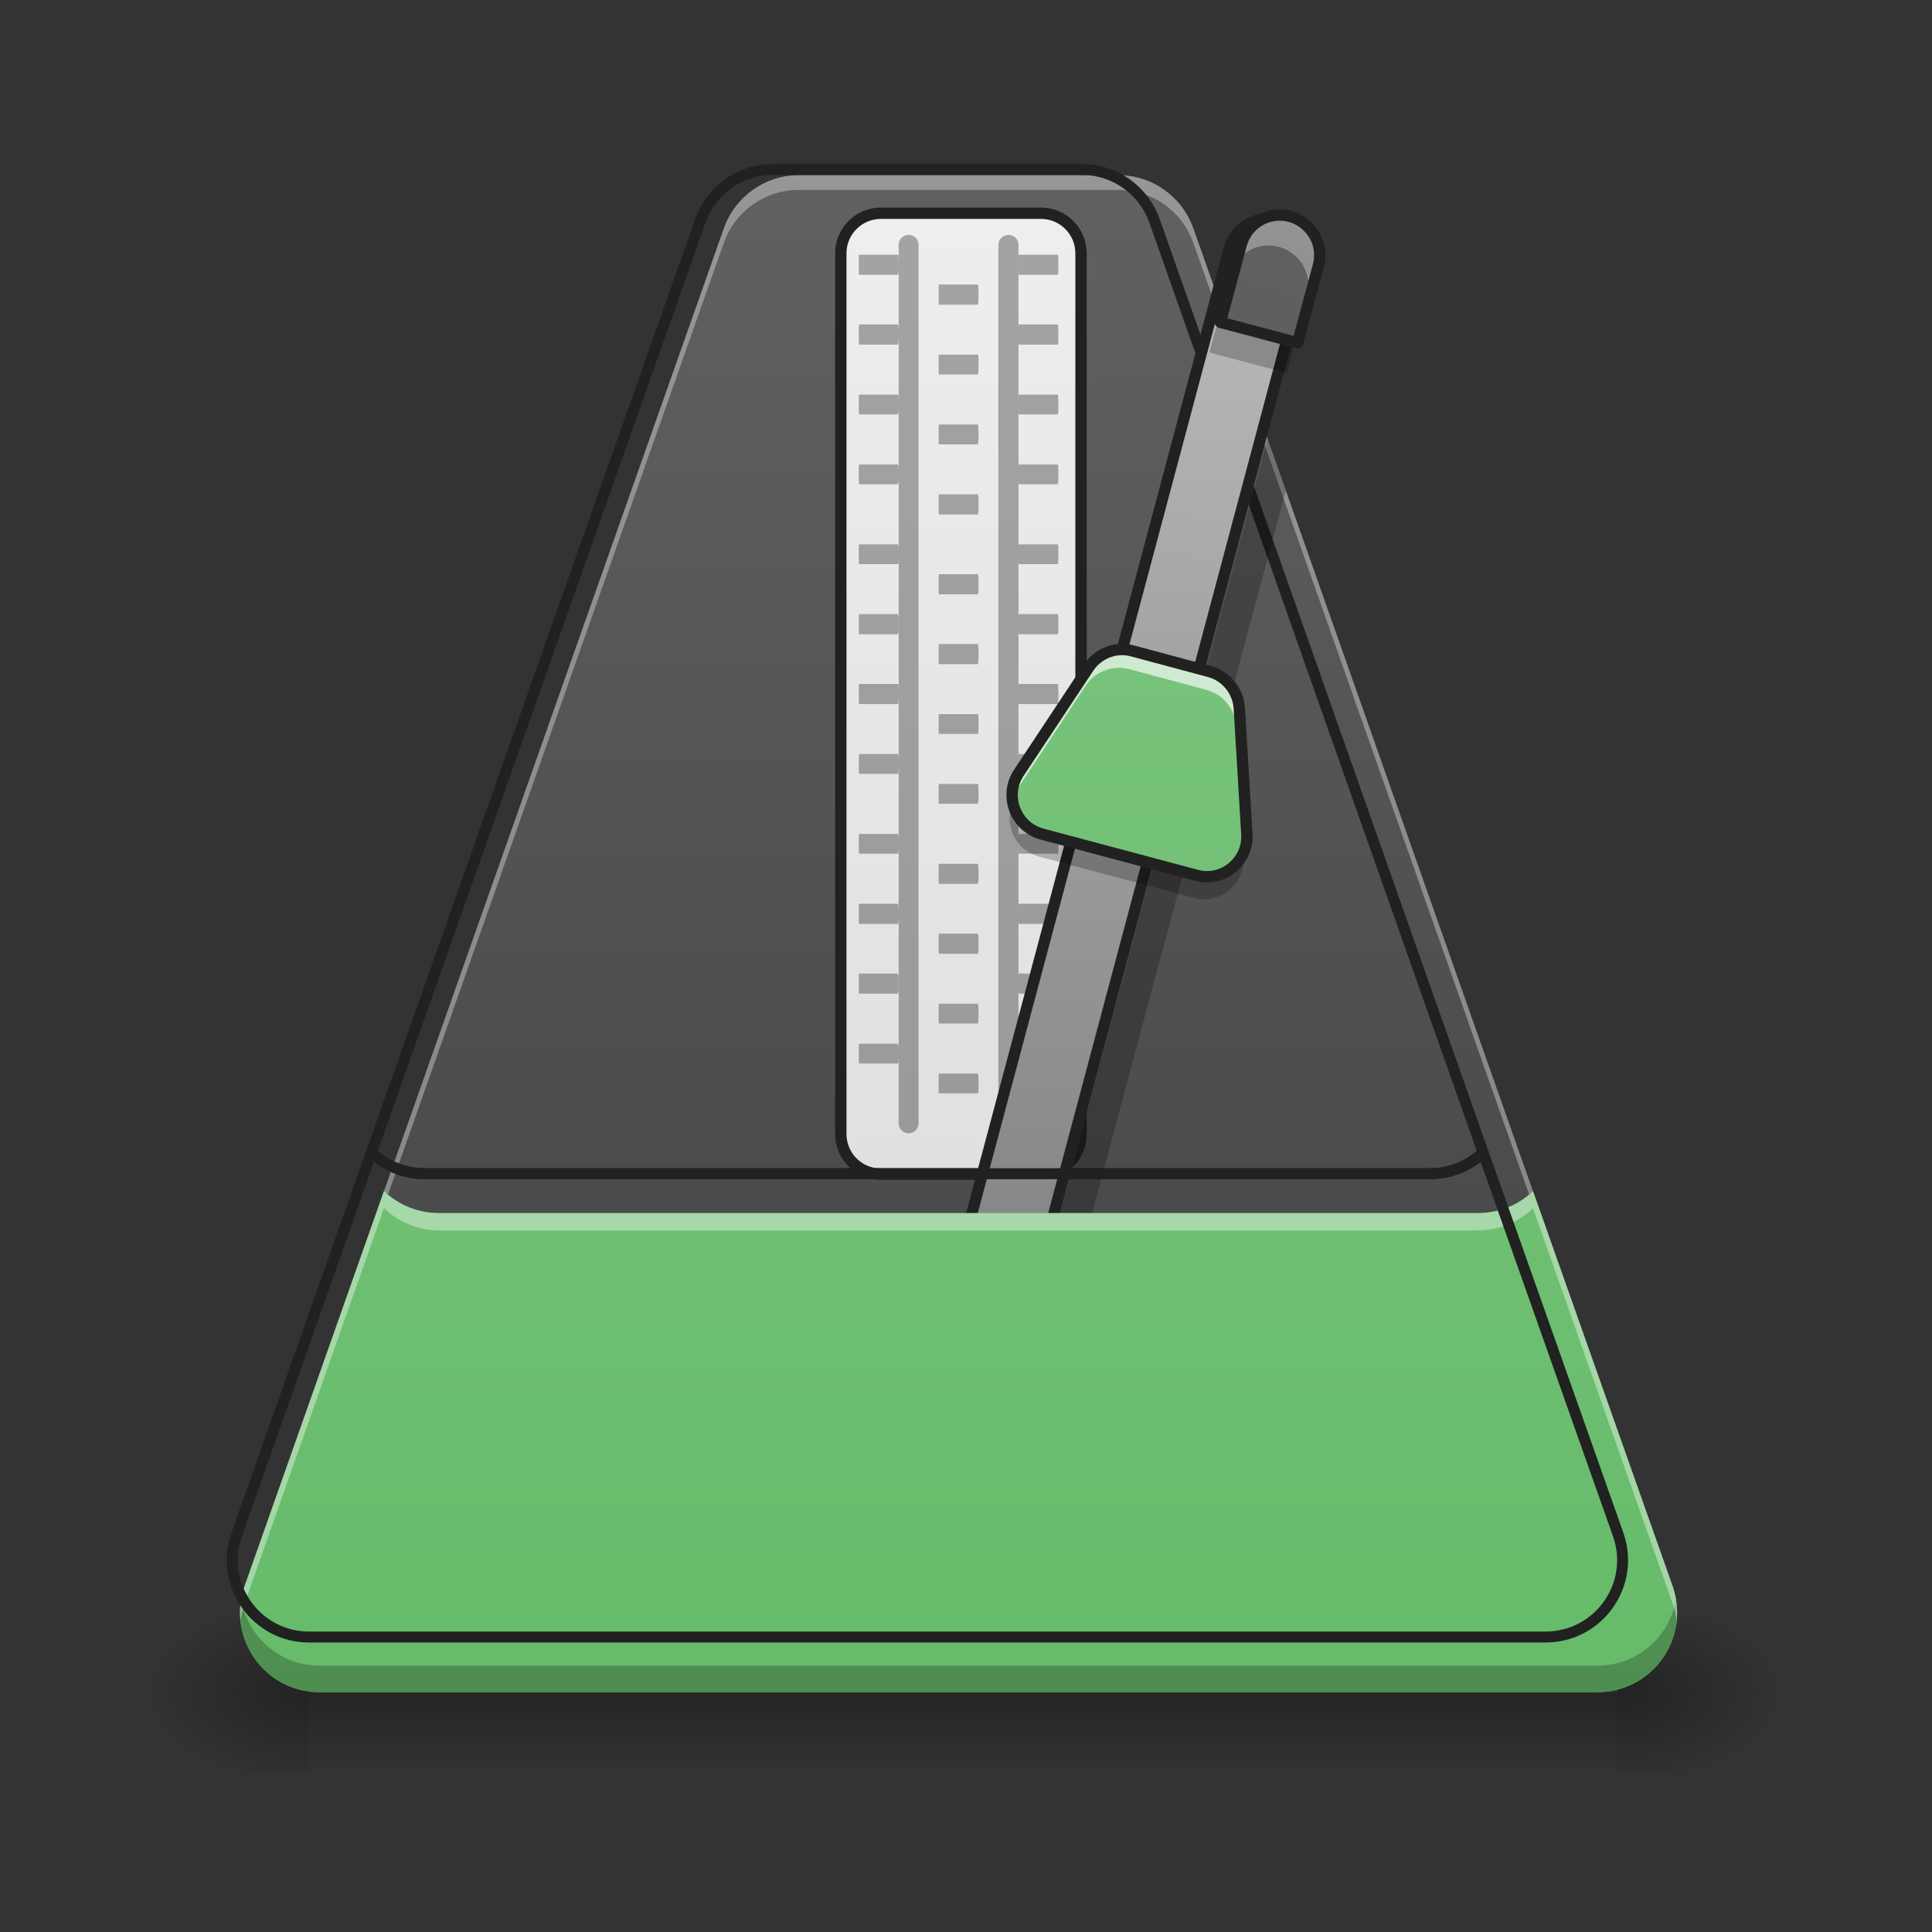 <?xml version="1.0" encoding="UTF-8"?>
<svg xmlns="http://www.w3.org/2000/svg" xmlns:xlink="http://www.w3.org/1999/xlink" width="24px" height="24px" viewBox="0 0 24 24" version="1.1">
<rect x="0" y="0" width="24" height="24" fill="#333333" stroke="none"/>
<defs>
<linearGradient id="linear0" gradientUnits="userSpaceOnUse" x1="254" y1="233.5" x2="254" y2="254.667" gradientTransform="matrix(0.047,0,0,0.047,-0,10.079)">
<stop offset="0" style="stop-color:rgb(0%,0%,0%);stop-opacity:0.275;"/>
<stop offset="1" style="stop-color:rgb(0%,0%,0%);stop-opacity:0;"/>
</linearGradient>
<radialGradient id="radial0" gradientUnits="userSpaceOnUse" cx="450.909" cy="189.579" fx="450.909" fy="189.579" r="21.167" gradientTransform="matrix(0,-0.059,-0.105,-0,39.842,47.696)">
<stop offset="0" style="stop-color:rgb(0%,0%,0%);stop-opacity:0.314;"/>
<stop offset="0.222" style="stop-color:rgb(0%,0%,0%);stop-opacity:0.275;"/>
<stop offset="1" style="stop-color:rgb(0%,0%,0%);stop-opacity:0;"/>
</radialGradient>
<radialGradient id="radial1" gradientUnits="userSpaceOnUse" cx="450.909" cy="189.579" fx="450.909" fy="189.579" r="21.167" gradientTransform="matrix(-0,0.059,0.105,0,-15.903,-5.646)">
<stop offset="0" style="stop-color:rgb(0%,0%,0%);stop-opacity:0.314;"/>
<stop offset="0.222" style="stop-color:rgb(0%,0%,0%);stop-opacity:0.275;"/>
<stop offset="1" style="stop-color:rgb(0%,0%,0%);stop-opacity:0;"/>
</radialGradient>
<radialGradient id="radial2" gradientUnits="userSpaceOnUse" cx="450.909" cy="189.579" fx="450.909" fy="189.579" r="21.167" gradientTransform="matrix(-0,-0.059,0.105,-0,-15.903,47.696)">
<stop offset="0" style="stop-color:rgb(0%,0%,0%);stop-opacity:0.314;"/>
<stop offset="0.222" style="stop-color:rgb(0%,0%,0%);stop-opacity:0.275;"/>
<stop offset="1" style="stop-color:rgb(0%,0%,0%);stop-opacity:0;"/>
</radialGradient>
<radialGradient id="radial3" gradientUnits="userSpaceOnUse" cx="450.909" cy="189.579" fx="450.909" fy="189.579" r="21.167" gradientTransform="matrix(0,0.059,-0.105,0,39.842,-5.646)">
<stop offset="0" style="stop-color:rgb(0%,0%,0%);stop-opacity:0.314;"/>
<stop offset="0.222" style="stop-color:rgb(0%,0%,0%);stop-opacity:0.275;"/>
<stop offset="1" style="stop-color:rgb(0%,0%,0%);stop-opacity:0;"/>
</radialGradient>
<linearGradient id="linear1" gradientUnits="userSpaceOnUse" x1="960" y1="1695.118" x2="960" y2="175.118" gradientTransform="matrix(0.012,0,0,0.012,0,0)">
<stop offset="0" style="stop-color:rgb(25.882%,25.882%,25.882%);stop-opacity:1;"/>
<stop offset="1" style="stop-color:rgb(38.039%,38.039%,38.039%);stop-opacity:1;"/>
</linearGradient>
<linearGradient id="linear2" gradientUnits="userSpaceOnUse" x1="254" y1="95.917" x2="254" y2="-158.083" gradientTransform="matrix(1,0,0,1,0,0)">
<stop offset="0" style="stop-color:rgb(87.843%,87.843%,87.843%);stop-opacity:1;"/>
<stop offset="1" style="stop-color:rgb(93.333%,93.333%,93.333%);stop-opacity:1;"/>
</linearGradient>
<linearGradient id="linear3" gradientUnits="userSpaceOnUse" x1="430.786" y1="189.622" x2="345.138" y2="-170.912" gradientTransform="matrix(1,-0,0,1,-92.333,-71.443)">
<stop offset="0" style="stop-color:rgb(45.882%,45.882%,45.882%);stop-opacity:1;"/>
<stop offset="1" style="stop-color:rgb(74.118%,74.118%,74.118%);stop-opacity:1;"/>
</linearGradient>
<linearGradient id="linear4" gradientUnits="userSpaceOnUse" x1="254" y1="233.5" x2="254" y2="-168.667" gradientTransform="matrix(0.047,0,0,0.047,0,10.079)">
<stop offset="0" style="stop-color:rgb(40%,73.333%,41.569%);stop-opacity:1;"/>
<stop offset="1" style="stop-color:rgb(50.588%,78.039%,51.765%);stop-opacity:1;"/>
</linearGradient>
<linearGradient id="linear5" gradientUnits="userSpaceOnUse" x1="381" y1="201.75" x2="381" y2="-168.667" gradientTransform="matrix(0.045,0.012,-0.012,0.045,-3.314,5.724)">
<stop offset="0" style="stop-color:rgb(25.882%,25.882%,25.882%);stop-opacity:1;"/>
<stop offset="1" style="stop-color:rgb(38.039%,38.039%,38.039%);stop-opacity:1;"/>
</linearGradient>
<linearGradient id="linear6" gradientUnits="userSpaceOnUse" x1="536.259" y1="186.883" x2="440.388" y2="-170.912" gradientTransform="matrix(0.045,0.012,-0.012,0.045,-7.627,4.568)">
<stop offset="0" style="stop-color:rgb(40%,73.333%,41.569%);stop-opacity:1;"/>
<stop offset="1" style="stop-color:rgb(50.588%,78.039%,51.765%);stop-opacity:1;"/>
</linearGradient>
<linearGradient id="linear7" gradientUnits="userSpaceOnUse" x1="254" y1="233.5" x2="254" y2="-168.667" gradientTransform="matrix(0.047,0,0,0.047,0,10.079)">
<stop offset="0" style="stop-color:rgb(40%,73.333%,41.569%);stop-opacity:1;"/>
<stop offset="1" style="stop-color:rgb(50.588%,78.039%,51.765%);stop-opacity:1;"/>
</linearGradient>
</defs>
<g id="surface1">
<path style=" stroke:none;fill-rule:nonzero;fill:url(#linear0);" d="M 3.844 21.027 L 20.094 21.027 L 20.094 22.02 L 3.844 22.02 Z M 3.844 21.027 "/>
<path style=" stroke:none;fill-rule:nonzero;fill:url(#radial0);" d="M 20.094 21.027 L 22.078 21.027 L 22.078 20.031 L 20.094 20.031 Z M 20.094 21.027 "/>
<path style=" stroke:none;fill-rule:nonzero;fill:url(#radial1);" d="M 3.844 21.027 L 1.859 21.027 L 1.859 22.02 L 3.844 22.02 Z M 3.844 21.027 "/>
<path style=" stroke:none;fill-rule:nonzero;fill:url(#radial2);" d="M 3.844 21.027 L 1.859 21.027 L 1.859 20.031 L 3.844 20.031 Z M 3.844 21.027 "/>
<path style=" stroke:none;fill-rule:nonzero;fill:url(#radial3);" d="M 20.094 21.027 L 22.078 21.027 L 22.078 22.02 L 20.094 22.02 Z M 20.094 21.027 "/>
<path style=" stroke:none;fill-rule:nonzero;fill:url(#linear1);" d="M 9.922 2.176 C 9.504 2.176 9.133 2.441 8.992 2.836 L 4.77 14.797 C 4.949 14.969 5.191 15.07 5.457 15.07 L 18.355 15.07 C 18.625 15.07 18.867 14.969 19.043 14.797 L 14.824 2.836 C 14.684 2.441 14.312 2.176 13.891 2.176 Z M 9.922 2.176 "/>
<path style=" stroke:none;fill-rule:nonzero;fill:rgb(90.98%,90.98%,90.98%);fill-opacity:0.392;" d="M 9.922 2.176 C 9.504 2.176 9.133 2.441 8.992 2.836 L 4.77 14.797 C 4.785 14.812 4.801 14.824 4.82 14.84 L 8.992 3.016 C 9.133 2.621 9.504 2.359 9.922 2.359 L 13.891 2.359 C 14.312 2.359 14.684 2.621 14.824 3.016 L 18.996 14.84 C 19.012 14.824 19.027 14.812 19.043 14.797 L 14.824 2.836 C 14.684 2.441 14.312 2.176 13.891 2.176 Z M 9.922 2.176 "/>
<path style=" stroke:none;fill-rule:nonzero;fill:rgb(0%,0%,0%);fill-opacity:0.235;" d="M 2.984 19.953 C 2.938 20.508 3.375 21.02 3.969 21.02 L 19.844 21.02 C 20.441 21.02 20.879 20.508 20.832 19.953 C 20.789 20.441 20.379 20.855 19.844 20.855 L 3.969 20.855 C 3.434 20.855 3.027 20.441 2.984 19.953 Z M 2.984 19.953 "/>
<path style="fill-rule:nonzero;fill:url(#linear2);stroke-width:3;stroke-linecap:round;stroke-linejoin:round;stroke:rgb(12.941%,12.941%,12.941%);stroke-opacity:1;stroke-miterlimit:4;" d="M 232.811 -158.089 L 275.14 -158.089 C 280.973 -158.089 285.723 -153.339 285.723 -147.506 L 285.723 85.305 C 285.723 91.137 280.973 95.887 275.14 95.887 L 232.811 95.887 C 226.978 95.887 222.229 91.137 222.229 85.305 L 222.229 -147.506 C 222.229 -153.339 226.978 -158.089 232.811 -158.089 Z M 232.811 -158.089 " transform="matrix(0.047,0,0,0.047,0,10.079)"/>
<path style=" stroke:none;fill-rule:nonzero;fill:rgb(0%,0%,0%);fill-opacity:0.314;" d="M 11.289 2.918 C 11.355 2.918 11.41 2.973 11.41 3.039 L 11.41 13.957 C 11.41 14.023 11.355 14.078 11.289 14.078 C 11.219 14.078 11.164 14.023 11.164 13.957 L 11.164 3.039 C 11.164 2.973 11.219 2.918 11.289 2.918 Z M 11.289 2.918 "/>
<path style=" stroke:none;fill-rule:nonzero;fill:rgb(0%,0%,0%);fill-opacity:0.314;" d="M 12.527 2.918 C 12.598 2.918 12.652 2.973 12.652 3.039 L 12.652 13.957 C 12.652 14.023 12.598 14.078 12.527 14.078 C 12.461 14.078 12.402 14.023 12.402 13.957 L 12.402 3.039 C 12.402 2.973 12.461 2.918 12.527 2.918 Z M 12.527 2.918 "/>
<path style=" stroke:none;fill-rule:nonzero;fill:rgb(0%,0%,0%);fill-opacity:0.314;" d="M 11.164 3.289 C 11.164 3.355 11.16 3.414 11.156 3.414 L 10.672 3.414 C 10.668 3.414 10.668 3.355 10.668 3.289 C 10.668 3.219 10.668 3.164 10.672 3.164 L 11.156 3.164 C 11.16 3.164 11.164 3.219 11.164 3.289 Z M 11.164 3.289 "/>
<path style=" stroke:none;fill-rule:nonzero;fill:rgb(0%,0%,0%);fill-opacity:0.314;" d="M 11.164 4.156 C 11.164 4.227 11.16 4.281 11.156 4.281 L 10.672 4.281 C 10.668 4.281 10.668 4.227 10.668 4.156 C 10.668 4.09 10.668 4.031 10.672 4.031 L 11.156 4.031 C 11.16 4.031 11.164 4.09 11.164 4.156 Z M 11.164 4.156 "/>
<path style=" stroke:none;fill-rule:nonzero;fill:rgb(0%,0%,0%);fill-opacity:0.314;" d="M 11.164 5.023 C 11.164 5.094 11.16 5.148 11.156 5.148 L 10.672 5.148 C 10.668 5.148 10.668 5.094 10.668 5.023 C 10.668 4.957 10.668 4.902 10.672 4.902 L 11.156 4.902 C 11.16 4.902 11.164 4.957 11.164 5.023 Z M 11.164 5.023 "/>
<path style=" stroke:none;fill-rule:nonzero;fill:rgb(0%,0%,0%);fill-opacity:0.314;" d="M 11.164 5.895 C 11.164 5.961 11.16 6.016 11.156 6.016 L 10.672 6.016 C 10.668 6.016 10.668 5.961 10.668 5.895 C 10.668 5.824 10.668 5.77 10.672 5.77 L 11.156 5.77 C 11.16 5.77 11.164 5.824 11.164 5.895 Z M 11.164 5.895 "/>
<path style=" stroke:none;fill-rule:nonzero;fill:rgb(0%,0%,0%);fill-opacity:0.314;" d="M 11.164 6.887 C 11.164 6.953 11.16 7.008 11.156 7.008 L 10.672 7.008 C 10.668 7.008 10.668 6.953 10.668 6.887 C 10.668 6.816 10.668 6.762 10.672 6.762 L 11.156 6.762 C 11.16 6.762 11.164 6.816 11.164 6.887 Z M 11.164 6.887 "/>
<path style=" stroke:none;fill-rule:nonzero;fill:rgb(0%,0%,0%);fill-opacity:0.314;" d="M 11.164 7.754 C 11.164 7.82 11.16 7.879 11.156 7.879 L 10.672 7.879 C 10.668 7.879 10.668 7.82 10.668 7.754 C 10.668 7.684 10.668 7.629 10.672 7.629 L 11.156 7.629 C 11.16 7.629 11.164 7.684 11.164 7.754 Z M 11.164 7.754 "/>
<path style=" stroke:none;fill-rule:nonzero;fill:rgb(0%,0%,0%);fill-opacity:0.314;" d="M 11.164 8.621 C 11.164 8.691 11.16 8.746 11.156 8.746 L 10.672 8.746 C 10.668 8.746 10.668 8.691 10.668 8.621 C 10.668 8.555 10.668 8.496 10.672 8.496 L 11.156 8.496 C 11.16 8.496 11.164 8.555 11.164 8.621 Z M 11.164 8.621 "/>
<path style=" stroke:none;fill-rule:nonzero;fill:rgb(0%,0%,0%);fill-opacity:0.314;" d="M 11.164 9.488 C 11.164 9.559 11.16 9.613 11.156 9.613 L 10.672 9.613 C 10.668 9.613 10.668 9.559 10.668 9.488 C 10.668 9.422 10.668 9.367 10.672 9.367 L 11.156 9.367 C 11.16 9.367 11.164 9.422 11.164 9.488 Z M 11.164 9.488 "/>
<path style=" stroke:none;fill-rule:nonzero;fill:rgb(0%,0%,0%);fill-opacity:0.314;" d="M 11.164 10.484 C 11.164 10.551 11.16 10.605 11.156 10.605 L 10.672 10.605 C 10.668 10.605 10.668 10.551 10.668 10.484 C 10.668 10.414 10.668 10.359 10.672 10.359 L 11.156 10.359 C 11.16 10.359 11.164 10.414 11.164 10.484 Z M 11.164 10.484 "/>
<path style=" stroke:none;fill-rule:nonzero;fill:rgb(0%,0%,0%);fill-opacity:0.314;" d="M 11.164 11.352 C 11.164 11.418 11.16 11.477 11.156 11.477 L 10.672 11.477 C 10.668 11.477 10.668 11.418 10.668 11.352 C 10.668 11.281 10.668 11.227 10.672 11.227 L 11.156 11.227 C 11.16 11.227 11.164 11.281 11.164 11.352 Z M 11.164 11.352 "/>
<path style=" stroke:none;fill-rule:nonzero;fill:rgb(0%,0%,0%);fill-opacity:0.314;" d="M 11.164 12.219 C 11.164 12.289 11.16 12.344 11.156 12.344 L 10.672 12.344 C 10.668 12.344 10.668 12.289 10.668 12.219 C 10.668 12.152 10.668 12.094 10.672 12.094 L 11.156 12.094 C 11.16 12.094 11.164 12.152 11.164 12.219 Z M 11.164 12.219 "/>
<path style=" stroke:none;fill-rule:nonzero;fill:rgb(0%,0%,0%);fill-opacity:0.314;" d="M 11.164 13.086 C 11.164 13.156 11.16 13.211 11.156 13.211 L 10.672 13.211 C 10.668 13.211 10.668 13.156 10.668 13.086 C 10.668 13.02 10.668 12.965 10.672 12.965 L 11.156 12.965 C 11.16 12.965 11.164 13.02 11.164 13.086 Z M 11.164 13.086 "/>
<path style=" stroke:none;fill-rule:nonzero;fill:rgb(0%,0%,0%);fill-opacity:0.314;" d="M 13.148 3.289 C 13.148 3.355 13.145 3.414 13.141 3.414 L 12.656 3.414 C 12.652 3.414 12.652 3.355 12.652 3.289 C 12.652 3.219 12.652 3.164 12.656 3.164 L 13.141 3.164 C 13.145 3.164 13.148 3.219 13.148 3.289 Z M 13.148 3.289 "/>
<path style=" stroke:none;fill-rule:nonzero;fill:rgb(0%,0%,0%);fill-opacity:0.314;" d="M 13.148 4.156 C 13.148 4.227 13.145 4.281 13.141 4.281 L 12.656 4.281 C 12.652 4.281 12.652 4.227 12.652 4.156 C 12.652 4.09 12.652 4.031 12.656 4.031 L 13.141 4.031 C 13.145 4.031 13.148 4.09 13.148 4.156 Z M 13.148 4.156 "/>
<path style=" stroke:none;fill-rule:nonzero;fill:rgb(0%,0%,0%);fill-opacity:0.314;" d="M 13.148 5.023 C 13.148 5.094 13.145 5.148 13.141 5.148 L 12.656 5.148 C 12.652 5.148 12.652 5.094 12.652 5.023 C 12.652 4.957 12.652 4.902 12.656 4.902 L 13.141 4.902 C 13.145 4.902 13.148 4.957 13.148 5.023 Z M 13.148 5.023 "/>
<path style=" stroke:none;fill-rule:nonzero;fill:rgb(0%,0%,0%);fill-opacity:0.314;" d="M 13.148 5.895 C 13.148 5.961 13.145 6.016 13.141 6.016 L 12.656 6.016 C 12.652 6.016 12.652 5.961 12.652 5.895 C 12.652 5.824 12.652 5.77 12.656 5.77 L 13.141 5.77 C 13.145 5.77 13.148 5.824 13.148 5.895 Z M 13.148 5.895 "/>
<path style=" stroke:none;fill-rule:nonzero;fill:rgb(0%,0%,0%);fill-opacity:0.314;" d="M 13.148 6.887 C 13.148 6.953 13.145 7.008 13.141 7.008 L 12.656 7.008 C 12.652 7.008 12.652 6.953 12.652 6.887 C 12.652 6.816 12.652 6.762 12.656 6.762 L 13.141 6.762 C 13.145 6.762 13.148 6.816 13.148 6.887 Z M 13.148 6.887 "/>
<path style="fill:none;stroke-width:11.339;stroke-linecap:round;stroke-linejoin:round;stroke:rgb(12.941%,12.941%,12.941%);stroke-opacity:1;stroke-miterlimit:4;" d="M 799.924 175.416 C 766.226 175.416 736.308 196.832 724.97 228.64 L 384.53 1192.957 C 399.017 1206.814 418.543 1215.002 439.958 1215.002 L 1479.859 1215.002 C 1501.589 1215.002 1521.115 1206.814 1535.287 1192.957 L 1195.162 228.64 C 1183.824 196.832 1153.906 175.416 1119.893 175.416 Z M 799.924 175.416 " transform="matrix(0.012,0,0,0.012,0,0)"/>
<path style=" stroke:none;fill-rule:nonzero;fill:rgb(0%,0%,0%);fill-opacity:0.314;" d="M 13.148 7.754 C 13.148 7.82 13.145 7.879 13.141 7.879 L 12.656 7.879 C 12.652 7.879 12.652 7.82 12.652 7.754 C 12.652 7.684 12.652 7.629 12.656 7.629 L 13.141 7.629 C 13.145 7.629 13.148 7.684 13.148 7.754 Z M 13.148 7.754 "/>
<path style=" stroke:none;fill-rule:nonzero;fill:rgb(0%,0%,0%);fill-opacity:0.235;" d="M 15.746 5.449 L 13.168 15.07 L 13.566 15.07 L 15.973 6.094 Z M 15.746 5.449 "/>
<path style=" stroke:none;fill-rule:nonzero;fill:rgb(0%,0%,0%);fill-opacity:0.314;" d="M 13.148 8.621 C 13.148 8.691 13.145 8.746 13.141 8.746 L 12.656 8.746 C 12.652 8.746 12.652 8.691 12.652 8.621 C 12.652 8.555 12.652 8.496 12.656 8.496 L 13.141 8.496 C 13.145 8.496 13.148 8.555 13.148 8.621 Z M 13.148 8.621 "/>
<path style=" stroke:none;fill-rule:nonzero;fill:rgb(0%,0%,0%);fill-opacity:0.314;" d="M 13.148 9.488 C 13.148 9.559 13.145 9.613 13.141 9.613 L 12.656 9.613 C 12.652 9.613 12.652 9.559 12.652 9.488 C 12.652 9.422 12.652 9.367 12.656 9.367 L 13.141 9.367 C 13.145 9.367 13.148 9.422 13.148 9.488 Z M 13.148 9.488 "/>
<path style=" stroke:none;fill-rule:nonzero;fill:rgb(0%,0%,0%);fill-opacity:0.314;" d="M 13.148 10.484 C 13.148 10.551 13.145 10.605 13.141 10.605 L 12.656 10.605 C 12.652 10.605 12.652 10.551 12.652 10.484 C 12.652 10.414 12.652 10.359 12.656 10.359 L 13.141 10.359 C 13.145 10.359 13.148 10.414 13.148 10.484 Z M 13.148 10.484 "/>
<path style=" stroke:none;fill-rule:nonzero;fill:rgb(0%,0%,0%);fill-opacity:0.314;" d="M 13.148 11.352 C 13.148 11.418 13.145 11.477 13.141 11.477 L 12.656 11.477 C 12.652 11.477 12.652 11.418 12.652 11.352 C 12.652 11.281 12.652 11.227 12.656 11.227 L 13.141 11.227 C 13.145 11.227 13.148 11.281 13.148 11.352 Z M 13.148 11.352 "/>
<path style=" stroke:none;fill-rule:nonzero;fill:rgb(0%,0%,0%);fill-opacity:0.314;" d="M 13.148 12.219 C 13.148 12.289 13.145 12.344 13.141 12.344 L 12.656 12.344 C 12.652 12.344 12.652 12.289 12.652 12.219 C 12.652 12.152 12.652 12.094 12.656 12.094 L 13.141 12.094 C 13.145 12.094 13.148 12.152 13.148 12.219 Z M 13.148 12.219 "/>
<path style=" stroke:none;fill-rule:nonzero;fill:rgb(0%,0%,0%);fill-opacity:0.314;" d="M 13.148 13.086 C 13.148 13.156 13.145 13.211 13.141 13.211 L 12.656 13.211 C 12.652 13.211 12.652 13.156 12.652 13.086 C 12.652 13.02 12.652 12.965 12.656 12.965 L 13.141 12.965 C 13.145 12.965 13.148 13.02 13.148 13.086 Z M 13.148 13.086 "/>
<path style="fill-rule:nonzero;fill:url(#linear3);stroke-width:3;stroke-linecap:round;stroke-linejoin:round;stroke:rgb(12.941%,12.941%,12.941%);stroke-opacity:1;stroke-miterlimit:4;" d="M 288.649 -240.146 C 294.531 -240.083 299.239 -235.392 299.257 -229.531 L 299.251 119.757 C 299.247 125.537 294.497 130.347 288.695 130.263 C 282.833 130.28 278.126 125.589 278.108 119.728 L 278.114 -229.56 C 278.118 -235.34 282.787 -240.128 288.649 -240.146 Z M 288.649 -240.146 " transform="matrix(0.045,0.012,-0.012,0.045,0,10.079)"/>
<path style=" stroke:none;fill-rule:nonzero;fill:url(#linear4);" d="M 4.77 14.797 L 3.039 19.703 C 2.812 20.348 3.289 21.02 3.969 21.02 L 19.844 21.02 C 20.527 21.02 21.004 20.348 20.777 19.703 L 19.043 14.797 C 18.867 14.969 18.625 15.07 18.355 15.07 L 5.457 15.07 C 5.191 15.07 4.949 14.969 4.77 14.797 Z M 4.77 14.797 "/>
<path style=" stroke:none;fill-rule:nonzero;fill:rgb(0%,0%,0%);fill-opacity:0.314;" d="M 12.156 3.66 C 12.156 3.73 12.152 3.785 12.148 3.785 L 11.664 3.785 C 11.66 3.785 11.66 3.73 11.66 3.66 C 11.66 3.594 11.66 3.535 11.664 3.535 L 12.148 3.535 C 12.152 3.535 12.156 3.594 12.156 3.66 Z M 12.156 3.66 "/>
<path style=" stroke:none;fill-rule:nonzero;fill:rgb(0%,0%,0%);fill-opacity:0.314;" d="M 12.156 4.527 C 12.156 4.598 12.152 4.652 12.148 4.652 L 11.664 4.652 C 11.66 4.652 11.66 4.598 11.66 4.527 C 11.66 4.461 11.66 4.406 11.664 4.406 L 12.148 4.406 C 12.152 4.406 12.156 4.461 12.156 4.527 Z M 12.156 4.527 "/>
<path style=" stroke:none;fill-rule:nonzero;fill:rgb(0%,0%,0%);fill-opacity:0.314;" d="M 12.156 5.398 C 12.156 5.465 12.152 5.52 12.148 5.52 L 11.664 5.52 C 11.66 5.52 11.66 5.465 11.66 5.398 C 11.66 5.328 11.66 5.273 11.664 5.273 L 12.148 5.273 C 12.152 5.273 12.156 5.328 12.156 5.398 Z M 12.156 5.398 "/>
<path style=" stroke:none;fill-rule:nonzero;fill:rgb(0%,0%,0%);fill-opacity:0.314;" d="M 12.156 6.266 C 12.156 6.332 12.152 6.391 12.148 6.391 L 11.664 6.391 C 11.66 6.391 11.66 6.332 11.66 6.266 C 11.66 6.195 11.66 6.141 11.664 6.141 L 12.148 6.141 C 12.152 6.141 12.156 6.195 12.156 6.266 Z M 12.156 6.266 "/>
<path style=" stroke:none;fill-rule:nonzero;fill:rgb(0%,0%,0%);fill-opacity:0.314;" d="M 12.156 7.258 C 12.156 7.324 12.152 7.383 12.148 7.383 L 11.664 7.383 C 11.66 7.383 11.66 7.324 11.66 7.258 C 11.66 7.188 11.66 7.133 11.664 7.133 L 12.148 7.133 C 12.152 7.133 12.156 7.188 12.156 7.258 Z M 12.156 7.258 "/>
<path style=" stroke:none;fill-rule:nonzero;fill:rgb(0%,0%,0%);fill-opacity:0.314;" d="M 12.156 8.125 C 12.156 8.195 12.152 8.25 12.148 8.25 L 11.664 8.25 C 11.66 8.25 11.66 8.195 11.66 8.125 C 11.66 8.059 11.66 8 11.664 8 L 12.148 8 C 12.152 8 12.156 8.059 12.156 8.125 Z M 12.156 8.125 "/>
<path style=" stroke:none;fill-rule:nonzero;fill:rgb(0%,0%,0%);fill-opacity:0.314;" d="M 12.156 8.992 C 12.156 9.062 12.152 9.117 12.148 9.117 L 11.664 9.117 C 11.66 9.117 11.66 9.062 11.66 8.992 C 11.66 8.926 11.66 8.871 11.664 8.871 L 12.148 8.871 C 12.152 8.871 12.156 8.926 12.156 8.992 Z M 12.156 8.992 "/>
<path style=" stroke:none;fill-rule:nonzero;fill:rgb(0%,0%,0%);fill-opacity:0.314;" d="M 12.156 9.863 C 12.156 9.93 12.152 9.984 12.148 9.984 L 11.664 9.984 C 11.66 9.984 11.66 9.93 11.66 9.863 C 11.66 9.793 11.66 9.738 11.664 9.738 L 12.148 9.738 C 12.152 9.738 12.156 9.793 12.156 9.863 Z M 12.156 9.863 "/>
<path style=" stroke:none;fill-rule:nonzero;fill:rgb(0%,0%,0%);fill-opacity:0.314;" d="M 12.156 10.855 C 12.156 10.922 12.152 10.98 12.148 10.98 L 11.664 10.98 C 11.66 10.98 11.66 10.922 11.66 10.855 C 11.66 10.785 11.66 10.73 11.664 10.73 L 12.148 10.73 C 12.152 10.73 12.156 10.785 12.156 10.855 Z M 12.156 10.855 "/>
<path style=" stroke:none;fill-rule:nonzero;fill:rgb(0%,0%,0%);fill-opacity:0.314;" d="M 12.156 11.723 C 12.156 11.793 12.152 11.848 12.148 11.848 L 11.664 11.848 C 11.66 11.848 11.66 11.793 11.66 11.723 C 11.66 11.652 11.66 11.598 11.664 11.598 L 12.148 11.598 C 12.152 11.598 12.156 11.652 12.156 11.723 Z M 12.156 11.723 "/>
<path style=" stroke:none;fill-rule:nonzero;fill:rgb(0%,0%,0%);fill-opacity:0.314;" d="M 12.156 12.59 C 12.156 12.66 12.152 12.715 12.148 12.715 L 11.664 12.715 C 11.66 12.715 11.66 12.66 11.66 12.59 C 11.66 12.523 11.66 12.469 11.664 12.469 L 12.148 12.469 C 12.152 12.469 12.156 12.523 12.156 12.59 Z M 12.156 12.59 "/>
<path style=" stroke:none;fill-rule:nonzero;fill:rgb(0%,0%,0%);fill-opacity:0.314;" d="M 12.156 13.461 C 12.156 13.527 12.152 13.582 12.148 13.582 L 11.664 13.582 C 11.66 13.582 11.66 13.527 11.66 13.461 C 11.66 13.391 11.66 13.336 11.664 13.336 L 12.148 13.336 C 12.152 13.336 12.156 13.391 12.156 13.461 Z M 12.156 13.461 "/>
<path style=" stroke:none;fill-rule:nonzero;fill:url(#linear5);" d="M 15.984 2.707 C 15.719 2.637 15.449 2.793 15.379 3.059 L 15.121 4.02 L 16.078 4.273 L 16.336 3.316 C 16.406 3.051 16.25 2.781 15.984 2.707 Z M 15.984 2.707 "/>
<path style=" stroke:none;fill-rule:nonzero;fill:rgb(100%,100%,100%);fill-opacity:0.314;" d="M 15.984 2.707 C 15.719 2.637 15.449 2.793 15.379 3.059 L 15.281 3.418 C 15.352 3.152 15.621 2.996 15.887 3.066 C 16.152 3.141 16.309 3.41 16.238 3.676 L 16.336 3.316 C 16.406 3.051 16.25 2.781 15.984 2.707 Z M 15.984 2.707 "/>
<path style=" stroke:none;fill-rule:nonzero;fill:rgb(0%,0%,0%);fill-opacity:0.235;" d="M 15.121 4.02 L 15.023 4.379 L 15.984 4.633 L 16.078 4.273 Z M 15.121 4.02 "/>
<path style="fill:none;stroke-width:3;stroke-linecap:round;stroke-linejoin:round;stroke:rgb(12.941%,12.941%,12.941%);stroke-opacity:1;stroke-miterlimit:4;" d="M 340.967 -157.256 C 335.301 -158.755 329.552 -155.422 328.052 -149.756 L 322.553 -129.258 L 342.967 -123.842 L 348.467 -144.257 C 349.967 -149.923 346.634 -155.672 340.967 -157.256 Z M 340.967 -157.256 " transform="matrix(0.047,0,0,0.047,0,10.079)"/>
<path style=" stroke:none;fill-rule:nonzero;fill:rgb(0%,0%,0%);fill-opacity:0.235;" d="M 12.562 10.02 C 12.484 10.277 12.629 10.566 12.906 10.641 L 14.824 11.152 C 15.152 11.242 15.469 10.984 15.449 10.645 L 15.438 10.492 C 15.383 10.762 15.109 10.949 14.824 10.871 L 12.906 10.359 C 12.73 10.312 12.609 10.176 12.562 10.02 Z M 12.562 10.02 "/>
<path style=" stroke:none;fill-rule:nonzero;fill:url(#linear6);" d="M 14.027 8.09 C 13.824 8.035 13.605 8.121 13.488 8.297 L 12.621 9.605 C 12.438 9.887 12.582 10.27 12.906 10.359 L 14.824 10.871 C 15.152 10.961 15.469 10.699 15.449 10.363 L 15.355 8.797 C 15.34 8.586 15.191 8.402 14.988 8.348 Z M 14.027 8.09 "/>
<path style=" stroke:none;fill-rule:nonzero;fill:rgb(100%,100%,100%);fill-opacity:0.655;" d="M 13.895 8.074 C 13.73 8.078 13.578 8.16 13.488 8.297 L 12.621 9.605 C 12.543 9.727 12.523 9.863 12.555 9.988 C 12.566 9.934 12.59 9.879 12.621 9.828 L 13.488 8.516 C 13.605 8.34 13.824 8.258 14.027 8.312 L 14.988 8.57 C 15.191 8.625 15.34 8.805 15.355 9.016 L 15.441 10.477 C 15.449 10.441 15.449 10.402 15.449 10.363 L 15.355 8.797 C 15.34 8.586 15.191 8.402 14.988 8.348 L 14.027 8.09 C 13.984 8.078 13.938 8.074 13.895 8.074 Z M 13.895 8.074 "/>
<path style="fill:none;stroke-width:3;stroke-linecap:round;stroke-linejoin:round;stroke:rgb(12.941%,12.941%,12.941%);stroke-opacity:1;stroke-miterlimit:4;" d="M 299.221 -42.433 C 294.889 -43.6 290.222 -41.767 287.723 -38.017 L 269.224 -10.103 C 265.308 -4.103 268.391 4.062 275.307 5.979 L 316.22 16.895 C 323.219 18.811 329.968 13.228 329.552 6.062 L 327.552 -27.351 C 327.219 -31.851 324.052 -35.767 319.719 -36.934 Z M 299.221 -42.433 " transform="matrix(0.047,0,0,0.047,0,10.079)"/>
<path style=" stroke:none;fill-rule:nonzero;fill:url(#linear7);" d="M 4.77 14.797 L 3.039 19.703 C 2.812 20.348 3.289 21.02 3.969 21.02 L 19.844 21.02 C 20.527 21.02 21.004 20.348 20.777 19.703 L 19.043 14.797 C 18.867 14.969 18.625 15.07 18.355 15.07 L 5.457 15.07 C 5.191 15.07 4.949 14.969 4.77 14.797 Z M 4.77 14.797 "/>
<path style=" stroke:none;fill-rule:nonzero;fill:rgb(0%,0%,0%);fill-opacity:0.235;" d="M 2.996 19.871 C 2.895 20.457 3.348 21.02 3.969 21.02 L 19.844 21.02 C 20.469 21.02 20.922 20.457 20.82 19.871 C 20.742 20.32 20.352 20.691 19.844 20.691 L 3.969 20.691 C 3.465 20.691 3.074 20.32 2.996 19.871 Z M 2.996 19.871 "/>
<path style=" stroke:none;fill-rule:nonzero;fill:rgb(100%,100%,100%);fill-opacity:0.392;" d="M 4.77 14.797 L 3.039 19.703 C 2.984 19.852 2.973 20 2.988 20.141 C 2.996 20.066 3.012 19.992 3.039 19.918 L 4.77 15.008 C 4.949 15.18 5.191 15.285 5.457 15.285 L 18.355 15.285 C 18.625 15.285 18.867 15.18 19.043 15.008 L 20.777 19.918 C 20.805 19.992 20.82 20.066 20.828 20.141 C 20.844 20 20.828 19.852 20.777 19.703 L 19.043 14.797 C 18.867 14.969 18.625 15.07 18.355 15.07 L 5.457 15.07 C 5.191 15.07 4.949 14.969 4.77 14.797 Z M 4.77 14.797 "/>
<path style="fill:none;stroke-width:11.339;stroke-linecap:round;stroke-linejoin:round;stroke:rgb(12.941%,12.941%,12.941%);stroke-opacity:0.997;stroke-miterlimit:4;" d="M 384.53 1192.957 L 245.016 1588.51 C 226.75 1640.473 265.172 1694.641 319.969 1694.641 L 1599.847 1694.641 C 1654.96 1694.641 1693.382 1640.473 1675.116 1588.51 L 1535.287 1192.957 C 1521.115 1206.814 1501.589 1215.002 1479.859 1215.002 L 439.958 1215.002 C 418.543 1215.002 399.017 1206.814 384.53 1192.957 Z M 384.53 1192.957 " transform="matrix(0.012,0,0,0.012,0,0)"/>
</g>
</svg>
